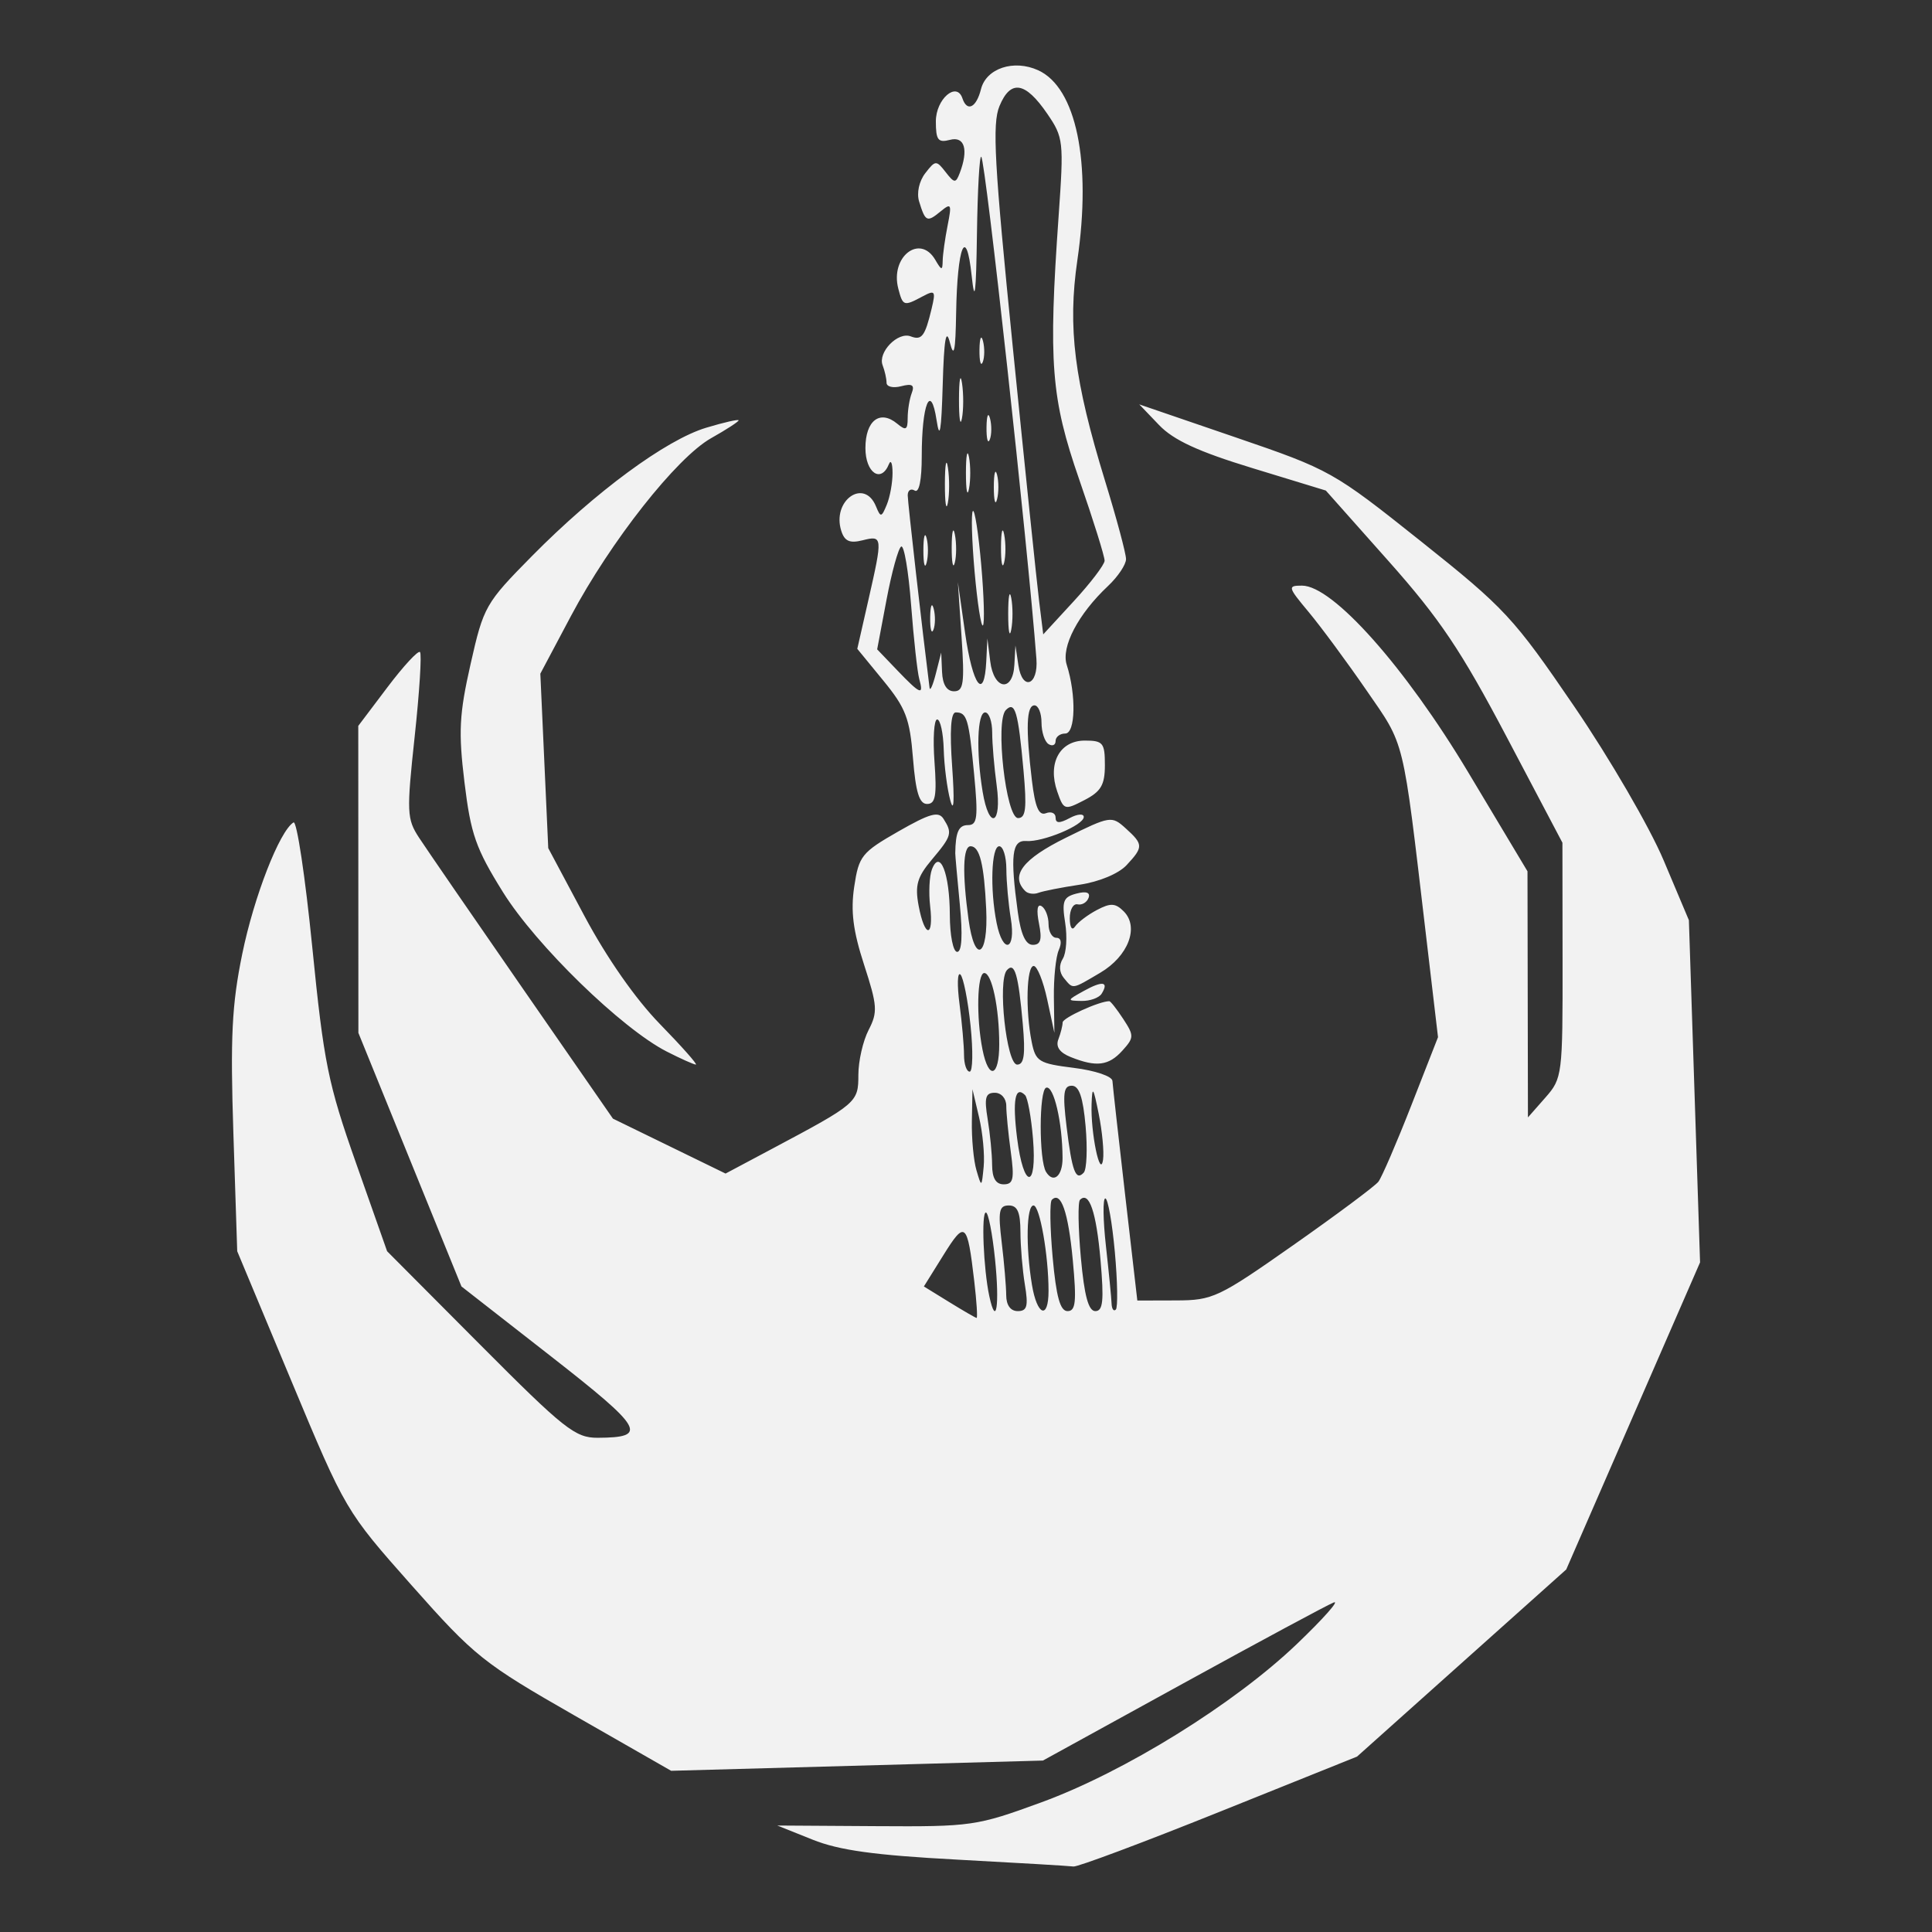 <?xml version="1.0" encoding="UTF-8" standalone="no"?>
<!-- Created with Inkscape (http://www.inkscape.org/) -->

<svg
   xmlns:dc="http://purl.org/dc/elements/1.1/"
   xmlns:cc="http://creativecommons.org/ns#"
   xmlns:rdf="http://www.w3.org/1999/02/22-rdf-syntax-ns#"
   xmlns:svg="http://www.w3.org/2000/svg"
   xmlns="http://www.w3.org/2000/svg"
   xmlns:sodipodi="http://sodipodi.sourceforge.net/DTD/sodipodi-0.dtd"
   xmlns:inkscape="http://www.inkscape.org/namespaces/inkscape"
   width="1024"
   height="1024"
   id="svg2"
   version="1.1"
   inkscape:version="0.48.5 r10040"
   sodipodi:docname="rockntown.svg">
  <rect width="100%" height="100%" fill="#333333" stroke="none"/>
  <defs
     id="defs4" />
  <sodipodi:namedview
     id="base"
     pagecolor="#ffffff"
     bordercolor="#666666"
     borderopacity="1.0"
     inkscape:pageopacity="0.0"
     inkscape:pageshadow="2"
     inkscape:zoom="0.57617188"
     inkscape:cx="512"
     inkscape:cy="512"
     inkscape:document-units="px"
     inkscape:current-layer="layer1"
     showgrid="false"
     inkscape:window-width="1440"
     inkscape:window-height="797"
     inkscape:window-x="0"
     inkscape:window-y="0"
     inkscape:window-maximized="1" />
  <g
     inkscape:label="Capa 1"
     inkscape:groupmode="layer"
     id="layer1"
     transform="translate(0,-28.362)">
    <path
       style="fill:#f2f2f2"
       d="m 507.213,1013.994 c -43.727,-2.34 -62.425,-4.925 -76.531,-10.581 l -18.666,-7.485 52.265,0.333 c 50.767,0.323 53.281,-0.04 87.73,-12.646 44.125,-16.148 102.171,-52.131 135.413,-83.944 13.906,-13.308 22.69,-23.201 19.521,-21.985 -3.169,1.216 -39.156,20.571 -79.972,43.011 l -74.21,40.8 -98.521,2.714 -98.521,2.714 -51.153,-29.273 c -48.42,-27.709 -53.03,-31.39 -86.272,-68.889 -35.046,-39.534 -35.177,-39.757 -63.842,-108.417 l -28.724,-68.801 -2.03,-62.362 c -1.668,-51.243 -0.831,-68.217 4.693,-95.197 6.227,-30.412 19.761,-65.137 27.172,-69.718 1.732,-1.07 6.201,28.63 9.932,66 6.139,61.491 8.346,72.38 23.229,114.611 l 16.446,46.665 49.239,49.465 c 44.635,44.841 50.465,49.46 62.357,49.408 27.074,-0.118 24.389,-4.8 -24.749,-43.168 l -47.436,-37.039 -27.314,-67.198 -27.314,-67.198 -0.03,-81.357 -0.034,-81.357 15.456,-20.471 c 8.501,-11.259 16.269,-19.659 17.262,-18.665 0.993,0.993 -0.277,21.149 -2.824,44.791 -4.324,40.146 -4.17,43.688 2.337,53.631 3.832,5.855 28.518,41.75 54.858,79.766 l 47.891,69.119 29.846,14.551 29.846,14.552 24.457,-13.013 c 45.283,-24.095 45.929,-24.646 45.929,-39.276 0,-7.319 2.443,-18.031 5.429,-23.805 4.892,-9.46 4.655,-12.88 -2.397,-34.57 -5.856,-18.012 -7.171,-28.439 -5.224,-41.424 2.435,-16.236 3.936,-18.116 23.331,-29.213 16.794,-9.608 21.351,-10.878 24.003,-6.69 4.779,7.545 4.347,9.059 -6.143,21.525 -7.846,9.324 -9.093,13.667 -7.051,24.552 3.206,17.091 8.085,17.232 6.094,0.176 -0.838,-7.176 -0.41,-15.949 0.95,-19.495 4.239,-11.047 9.417,2.138 9.481,24.143 0.034,10.894 1.761,19.599 3.894,19.599 2.489,0 2.981,-8.852 1.398,-25.199 -1.341,-13.86 -2.427,-26.039 -2.413,-27.066 0.158,-11.273 1.809,-14.933 6.736,-14.933 4.98,0 5.452,-3.929 3.251,-27.066 -2.796,-29.384 -3.774,-32.666 -9.736,-32.666 -2.618,0 -3.254,9.766 -1.885,28.932 1.278,17.898 0.902,24.661 -0.986,17.733 -1.679,-6.16 -3.252,-18.339 -3.495,-27.066 -0.243,-8.726 -1.809,-15.866 -3.48,-15.866 -1.671,0 -2.309,10.08 -1.418,22.399 1.305,18.038 0.542,22.399 -3.917,22.399 -4.127,0 -6.034,-6.186 -7.487,-24.293 -1.687,-21.011 -3.812,-26.565 -15.732,-41.112 l -13.782,-16.82 5.888,-25.889 c 7.656,-33.66 7.591,-34.318 -3.093,-31.636 -6.801,1.707 -9.54,0.493 -11.284,-5.003 -5.1,-16.068 12.167,-28.245 18.4,-12.975 2.448,5.997 2.919,5.921 5.737,-0.933 1.689,-4.107 3.056,-11.666 3.038,-16.799 -0.019,-5.133 -0.88,-7.233 -1.915,-4.666 -4.158,10.304 -12.46,4.629 -12.46,-8.517 0,-14.585 7.71,-20.493 16.847,-12.91 4.606,3.822 5.552,3.309 5.552,-3.01 0,-4.19 0.973,-10.153 2.161,-13.251 1.623,-4.23 0.229,-5.127 -5.6,-3.603 -4.269,1.116 -7.761,0.291 -7.761,-1.834 0,-2.125 -0.937,-6.304 -2.081,-9.287 -2.637,-6.871 8.093,-17.91 14.878,-15.306 5.861,2.249 7.584,-0.026 11.073,-14.608 2.28,-9.528 1.848,-10.111 -4.838,-6.533 -9.89,5.293 -10.379,5.135 -12.805,-4.141 -4.414,-16.878 11.466,-29.239 19.607,-15.263 3.33,5.718 3.819,5.776 3.919,0.467 0.062,-3.337 1.237,-11.736 2.61,-18.666 2.282,-11.518 1.954,-12.153 -3.823,-7.401 -7.099,5.839 -7.979,5.419 -11.293,-5.394 -1.361,-4.442 0.011,-10.718 3.269,-14.933 5.359,-6.936 5.855,-6.965 10.776,-0.628 4.636,5.97 5.392,6.034 7.466,0.628 4.783,-12.465 2.664,-19.731 -5.158,-17.685 -6.299,1.647 -7.466,0.115 -7.466,-9.8 0,-11.823 11.028,-21.366 14.087,-12.19 2.457,7.372 7.369,4.938 9.831,-4.871 2.779,-11.073 17.397,-15.909 30.309,-10.026 20.21,9.208 28.37,48.72 20.78,100.623 -5.216,35.67 -1.678,63.853 14.703,117.122 6.097,19.827 11.086,38.433 11.086,41.348 0,2.914 -4.305,9.343 -9.566,14.286 -15.791,14.835 -24.905,32.223 -21.87,41.723 5.112,16 4.668,36.455 -0.791,36.455 -2.808,0 -5.105,1.779 -5.105,3.954 0,2.174 -1.68,2.915 -3.733,1.646 -2.053,-1.269 -3.733,-6.408 -3.733,-11.42 0,-5.012 -1.68,-9.113 -3.733,-9.113 -4.269,0 -4.68,12.114 -1.35,39.829 1.707,14.21 3.667,18.779 7.434,17.333 2.814,-1.08 5.116,-0.044 5.116,2.301 0,3.107 2.026,3.18 7.466,0.268 4.107,-2.198 7.466,-2.461 7.466,-0.584 0,4.37 -21.694,13.426 -30.563,12.758 -7.544,-0.568 -8.508,7.697 -4.395,37.704 1.616,11.788 4.15,17.32 7.933,17.32 4.206,0 5.005,-2.771 3.282,-11.385 -1.412,-7.061 -0.881,-10.522 1.4,-9.113 2.022,1.25 3.677,5.533 3.677,9.519 0,3.985 1.86,7.246 4.133,7.246 2.534,0 3.029,2.528 1.28,6.533 -1.569,3.593 -2.732,14.933 -2.584,25.199 l 0.269,18.666 -3.819,-17.733 c -2.101,-9.753 -5.317,-17.733 -7.149,-17.733 -3.803,0 -4.428,23.44 -1.072,40.217 2.092,10.459 3.731,11.469 22.399,13.802 11.276,1.409 20.259,4.452 20.409,6.914 0.147,2.419 3.175,29.597 6.729,60.396 l 6.463,55.998 20.498,-0.058 c 19.521,-0.055 22.489,-1.456 62.236,-29.364 22.956,-16.119 43.214,-31.212 45.019,-33.541 1.805,-2.329 9.656,-20.523 17.448,-40.43 l 14.166,-36.196 -6.511,-55.268 C 743.253,417.519 744.876,424.156 724.183,394.136 c -10.381,-15.059 -24.13,-33.68 -30.554,-41.38 -11.109,-13.315 -11.281,-14 -3.528,-14 16.301,0 54.619,43.055 88.141,99.038 l 31.36,52.373 0.118,65.223 0.118,65.223 9.215,-10.474 c 9.019,-10.252 9.213,-11.8 9.14,-72.797 l -0.075,-62.323 -29.519,-55.998 C 774.403,373.117 763.101,356.293 735.901,325.691 l -33.181,-37.332 -38.969,-11.902 c -28.696,-8.765 -41.73,-14.784 -49.442,-22.833 l -10.473,-10.931 51.014,17.464 c 50.227,17.194 51.743,18.044 98.236,55.075 44.526,35.464 49.165,40.46 81.256,87.5 18.867,27.656 39.999,64.03 47.419,81.621 l 13.384,31.732 2.961,90.678 2.961,90.678 -35.465,81.389 -35.465,81.389 -55.443,49.589 -55.443,49.589 -73.194,29.402 c -40.257,16.171 -74.945,29.153 -77.086,28.848 -2.14,-0.305 -29.931,-1.948 -61.756,-3.651 z m 9.161,-306.583 c -3.676,-31.376 -4.803,-32.341 -16.277,-13.927 l -10.423,16.727 13.437,8.283 c 7.39,4.556 13.914,8.336 14.498,8.4 0.584,0.064 0.03,-8.703 -1.234,-19.483 z m 11.009,-11.663 c -1.394,-13.605 -3.574,-24.736 -4.846,-24.736 -2.502,0 -1.282,29.94 1.806,44.306 3.665,17.051 5.549,4.921 3.04,-19.57 z m 15.826,13.529 c -1.273,-7.7 -2.332,-20.299 -2.355,-27.999 -0.03,-10.467 -1.585,-13.999 -6.161,-13.999 -5.193,0 -5.763,2.969 -3.766,19.599 1.295,10.78 2.369,23.379 2.387,27.999 0.019,5.264 2.305,8.4 6.121,8.4 4.958,0 5.659,-2.599 3.774,-13.999 z m 12.537,3.321 c 0,-18.889 -4.65,-45.319 -7.974,-45.319 -3.744,0 -4.174,21.766 -0.83,41.999 2.719,16.45 8.803,18.746 8.803,3.321 z m 12.848,-16.387 c -2.392,-25.519 -6.296,-36.729 -11.114,-31.911 -1.168,1.168 -0.964,14.915 0.453,30.55 1.893,20.885 3.985,28.427 7.887,28.427 4.337,0 4.846,-4.962 2.774,-27.066 z m 14.7,0 c -2.233,-25.512 -6.059,-36.733 -10.881,-31.911 -1.168,1.168 -0.964,14.915 0.453,30.55 1.841,20.317 4.034,28.427 7.687,28.427 4.074,0 4.63,-5.493 2.742,-27.066 z m 7.596,-4.239 c -1.417,-15.635 -3.691,-28.427 -5.055,-28.427 -1.363,0 -1.218,11.34 0.323,25.199 1.541,13.86 2.888,27.579 2.994,30.488 0.105,2.909 1.119,4.361 2.253,3.228 1.134,-1.134 0.902,-14.853 -0.515,-30.488 z m -71.95,-71.359 -3.51,-14.933 -0.324,16.799 c -0.178,9.24 0.913,20.999 2.425,26.132 2.712,9.208 2.764,9.182 3.834,-1.867 0.597,-6.16 -0.495,-17.919 -2.425,-26.132 z m 16.78,18.145 c -1.306,-9.526 -2.374,-20.446 -2.374,-24.266 0,-3.933 -2.641,-6.945 -6.088,-6.945 -4.958,0 -5.659,2.599 -3.774,14 1.273,7.7 2.332,18.619 2.355,24.266 0.03,6.999 1.985,10.266 6.148,10.266 5.118,0 5.723,-2.806 3.733,-17.32 z m 11.781,-6.941 c -0.936,-11.291 -2.824,-21.65 -4.196,-23.021 -5.266,-5.266 -6.743,2.648 -4.237,22.703 3.418,27.36 10.698,27.635 8.433,0.319 z m 15.67,10.262 c -0.075,-18.87 -4.671,-38.561 -8.687,-37.223 -3.818,1.273 -3.869,38.474 -0.061,44.636 3.925,6.351 8.787,2.232 8.748,-7.413 z m 12.217,-16.799 c -1.362,-15.375 -3.435,-21.466 -7.308,-21.466 -4.394,0 -4.919,4.018 -2.805,21.466 2.895,23.888 4.869,29.207 9.129,24.591 1.586,-1.719 2.029,-12.785 0.983,-24.591 z m 6.95,-6.533 c -2.881,-14.338 -3.436,-15.09 -3.785,-5.133 -0.529,15.096 4.584,39.803 6.084,29.399 0.592,-4.106 -0.442,-15.026 -2.299,-24.266 z m -67.932,-46.821 c -1.39,-13.432 -3.814,-25.612 -5.386,-27.066 -1.572,-1.454 -1.782,5.571 -0.466,15.61 1.316,10.04 2.393,22.219 2.393,27.066 0,4.847 1.347,8.812 2.994,8.812 1.647,0 1.856,-10.99 0.466,-24.422 z m 15.206,9.956 c 0,-19.264 -3.89,-37.799 -7.933,-37.799 -3.788,0 -4.331,23.612 -0.933,40.599 3.266,16.33 8.866,14.562 8.866,-2.8 z m 12.487,-10.733 c -2.351,-26.47 -4.297,-33.106 -8.396,-28.623 -5.079,5.555 -0.259,50.089 5.421,50.089 3.675,0 4.41,-5.306 2.975,-21.466 z m -19.395,-60.915 c -1.107,-23.822 -3.471,-33.349 -8.276,-33.349 -4.062,0 -4.461,14.214 -1.089,38.813 3.306,24.119 10.543,19.896 9.365,-5.465 z m 13.038,4.917 c -1.273,-7.7 -2.332,-19.459 -2.355,-26.132 -0.022,-6.673 -1.721,-12.133 -3.774,-12.133 -4.179,0 -4.965,22.774 -1.4,40.599 3.382,16.911 10.353,14.751 7.529,-2.333 z m -7.489,-70.519 c -1.306,-9.526 -2.374,-22.126 -2.374,-27.999 0,-5.873 -1.68,-10.679 -3.733,-10.679 -4.184,0 -4.845,20.776 -1.337,41.999 3.423,20.71 10.317,17.635 7.444,-3.321 z m 14.224,-7.879 c -2.827,-31.294 -4.474,-36.95 -9.341,-32.082 -5.768,5.768 0.034,57.282 6.45,57.282 4.116,0 4.704,-5.129 2.891,-25.199 z M 487.224,388.222 c -1.004,-3.593 -2.949,-21.238 -4.321,-39.211 -1.372,-17.973 -3.74,-31.909 -5.262,-30.969 -1.521,0.94 -5.007,13.585 -7.745,28.098 l -4.979,26.389 10.647,11.113 c 12.308,12.847 14.176,13.58 11.66,4.58 z m 12.08,-3.733 c 0.288,6.697 2.5,10.266 6.36,10.266 5.061,0 5.636,-4.193 3.972,-28.932 l -1.946,-28.932 3.848,27.066 c 3.978,27.982 10.156,36.216 11.204,14.933 l 0.597,-12.133 1.506,12.133 c 1.88,15.148 11.988,16.623 12.792,1.867 l 0.559,-10.266 1.577,10.488 c 2.072,13.782 10.621,10.746 9.551,-3.391 -4.529,-59.803 -26.935,-263.821 -29.226,-266.112 -0.928,-0.928 -1.96,17.493 -2.295,40.934 -0.455,31.897 -1.16,37.455 -2.8,22.088 -2.909,-27.257 -7.643,-15.811 -8.233,19.905 -0.334,20.219 -1.138,24.023 -3.292,15.561 -2.056,-8.079 -3.121,-1.837 -3.821,22.399 -0.714,24.697 -1.576,29.642 -3.254,18.666 -3.084,-20.18 -7.858,-8.521 -7.858,19.192 0,12.681 -1.418,19.571 -3.733,18.14 -2.053,-1.269 -3.719,-0.108 -3.701,2.58 0.026,3.709 7.834,72.481 11.576,101.95 0.261,2.053 1.757,-1.307 3.324,-7.466 l 2.85,-11.2 0.442,10.266 z m 35.057,-30.799 c 0,-9.24 0.728,-13.02 1.618,-8.4 0.89,4.62 0.89,12.18 0,16.799 -0.89,4.62 -1.618,0.84 -1.618,-8.4 z m -41.354,1.867 c 0.076,-6.16 0.913,-8.228 1.859,-4.595 0.947,3.632 0.884,8.672 -0.138,11.2 -1.023,2.527 -1.797,-0.444 -1.721,-6.604 z m 23.538,-24.266 c -1.475,-16.662 -1.88,-31.096 -0.901,-32.076 0.979,-0.979 2.971,11.868 4.427,28.55 1.455,16.682 1.861,31.116 0.901,32.076 -0.96,0.96 -2.952,-11.888 -4.427,-28.55 z m -27.133,-11.2 c 0,-7.186 0.768,-10.126 1.707,-6.533 0.939,3.593 0.939,9.473 0,13.066 -0.939,3.593 -1.707,0.653 -1.707,-6.533 z m 15.008,-1.867 c 0.041,-8.213 0.806,-11.133 1.699,-6.49 0.893,4.644 0.859,11.364 -0.075,14.933 -0.934,3.569 -1.665,-0.23 -1.624,-8.443 z m 26.132,0 c 0.041,-8.213 0.806,-11.133 1.699,-6.49 0.893,4.644 0.859,11.364 -0.075,14.933 -0.934,3.569 -1.665,-0.23 -1.624,-8.443 z M 500.814,284.625 c 0.03,-10.266 0.753,-14.023 1.611,-8.348 0.858,5.675 0.835,14.074 -0.051,18.666 -0.886,4.592 -1.588,-0.051 -1.56,-10.318 z m 25.931,1.867 c 0,-7.186 0.768,-10.126 1.707,-6.533 0.939,3.593 0.939,9.473 0,13.066 -0.939,3.593 -1.707,0.653 -1.707,-6.533 z m -14.782,-7.466 c 0,-9.24 0.728,-13.02 1.618,-8.4 0.89,4.62 0.89,12.18 0,16.799 -0.89,4.62 -1.618,0.84 -1.618,-8.4 z m 10.911,-24.266 c 0.076,-6.16 0.913,-8.228 1.859,-4.595 0.947,3.632 0.884,8.672 -0.138,11.2 -1.023,2.527 -1.797,-0.444 -1.721,-6.604 z m -14.593,-14.933 c 0.03,-10.266 0.753,-14.023 1.611,-8.348 0.858,5.675 0.835,14.074 -0.051,18.666 -0.886,4.592 -1.588,-0.051 -1.56,-10.318 z m 10.86,-26.132 c 0.076,-6.16 0.913,-8.228 1.859,-4.595 0.947,3.632 0.884,8.672 -0.138,11.2 -1.023,2.527 -1.797,-0.444 -1.721,-6.604 z m 66.322,111.871 c 0.082,-2.122 -5.953,-21.441 -13.409,-42.932 -14.987,-43.193 -16.45,-61.875 -10.953,-139.87 2.787,-39.547 2.564,-41.547 -6.028,-54.106 -11.659,-17.039 -19.443,-18.285 -25.337,-4.054 -3.897,9.407 -2.734,30.384 7.093,128.035 6.464,64.232 12.733,124.698 13.93,134.369 l 2.177,17.584 16.19,-17.584 c 8.904,-9.671 16.257,-19.321 16.338,-21.443 z M 353.433,585.734 C 329.53,573.547 284.137,529.381 266.605,501.251 252.186,478.117 249.516,470.51 246.188,443.095 c -3.269,-26.935 -2.794,-36.119 3.256,-62.897 6.877,-30.442 7.826,-32.108 32.563,-57.167 33.561,-33.997 70.977,-61.554 92.28,-67.966 9.458,-2.846 17.196,-4.607 17.196,-3.913 0,0.694 -6.541,4.939 -14.536,9.432 -18.314,10.293 -53.339,54.734 -74.401,94.404 l -16.158,30.433 2.097,46.233 2.097,46.233 19.144,35.898 c 11.878,22.273 27.085,44.045 40.067,57.364 11.508,11.806 20.071,21.466 19.029,21.466 -1.042,0 -7.967,-3.097 -15.391,-6.881 z m 214.054,2.887 c -5.875,-2.353 -8.041,-5.471 -6.533,-9.402 1.241,-3.235 2.257,-7.259 2.257,-8.944 0,-2.425 19.408,-11.259 24.737,-11.259 0.673,0 4.004,4.243 7.401,9.429 5.785,8.829 5.754,9.897 -0.493,16.799 -7.25,8.011 -13.785,8.818 -27.369,3.377 z m 6.918,-35.032 c 9.983,-5.525 13.472,-4.994 9.492,1.445 -1.353,2.19 -6.141,3.922 -10.64,3.849 -7.888,-0.128 -7.847,-0.316 1.148,-5.294 z m -10.523,-6.832 c -2.484,-2.993 -2.7,-6.847 -0.575,-10.266 1.871,-3.011 2.439,-11.532 1.262,-18.936 -1.841,-11.583 -1.013,-13.756 5.931,-15.572 5.268,-1.378 7.511,-0.592 6.458,2.262 -0.887,2.405 -3.503,3.953 -5.813,3.439 -2.31,-0.513 -4.174,2.847 -4.143,7.466 0.034,4.829 1.223,6.654 2.8,4.292 1.509,-2.259 6.719,-6.203 11.578,-8.764 7.255,-3.824 9.798,-3.694 14.217,0.725 8.319,8.319 2.415,23.766 -12.432,32.527 -15.27,9.009 -14.273,8.863 -19.282,2.827 z m -20.465,-46.113 c -8.115,-8.115 -1.376,-16.969 21.502,-28.25 23.571,-11.623 24.276,-11.734 31.732,-4.986 9.389,8.497 9.421,9.876 0.449,19.505 -4.186,4.493 -14.496,8.801 -24.743,10.337 -9.662,1.449 -19.54,3.391 -21.951,4.317 -2.411,0.925 -5.556,0.51 -6.989,-0.923 z m 16.936,-52.771 c -5.199,-14.987 1.306,-26.987 14.629,-26.987 9.644,0 10.629,1.202 10.629,12.97 0,10.546 -2.03,14.02 -10.862,18.587 -10.554,5.458 -10.962,5.328 -14.396,-4.571 z"
       id="path3182"
       inkscape:connector-curvature="0" />
  </g>
</svg>
